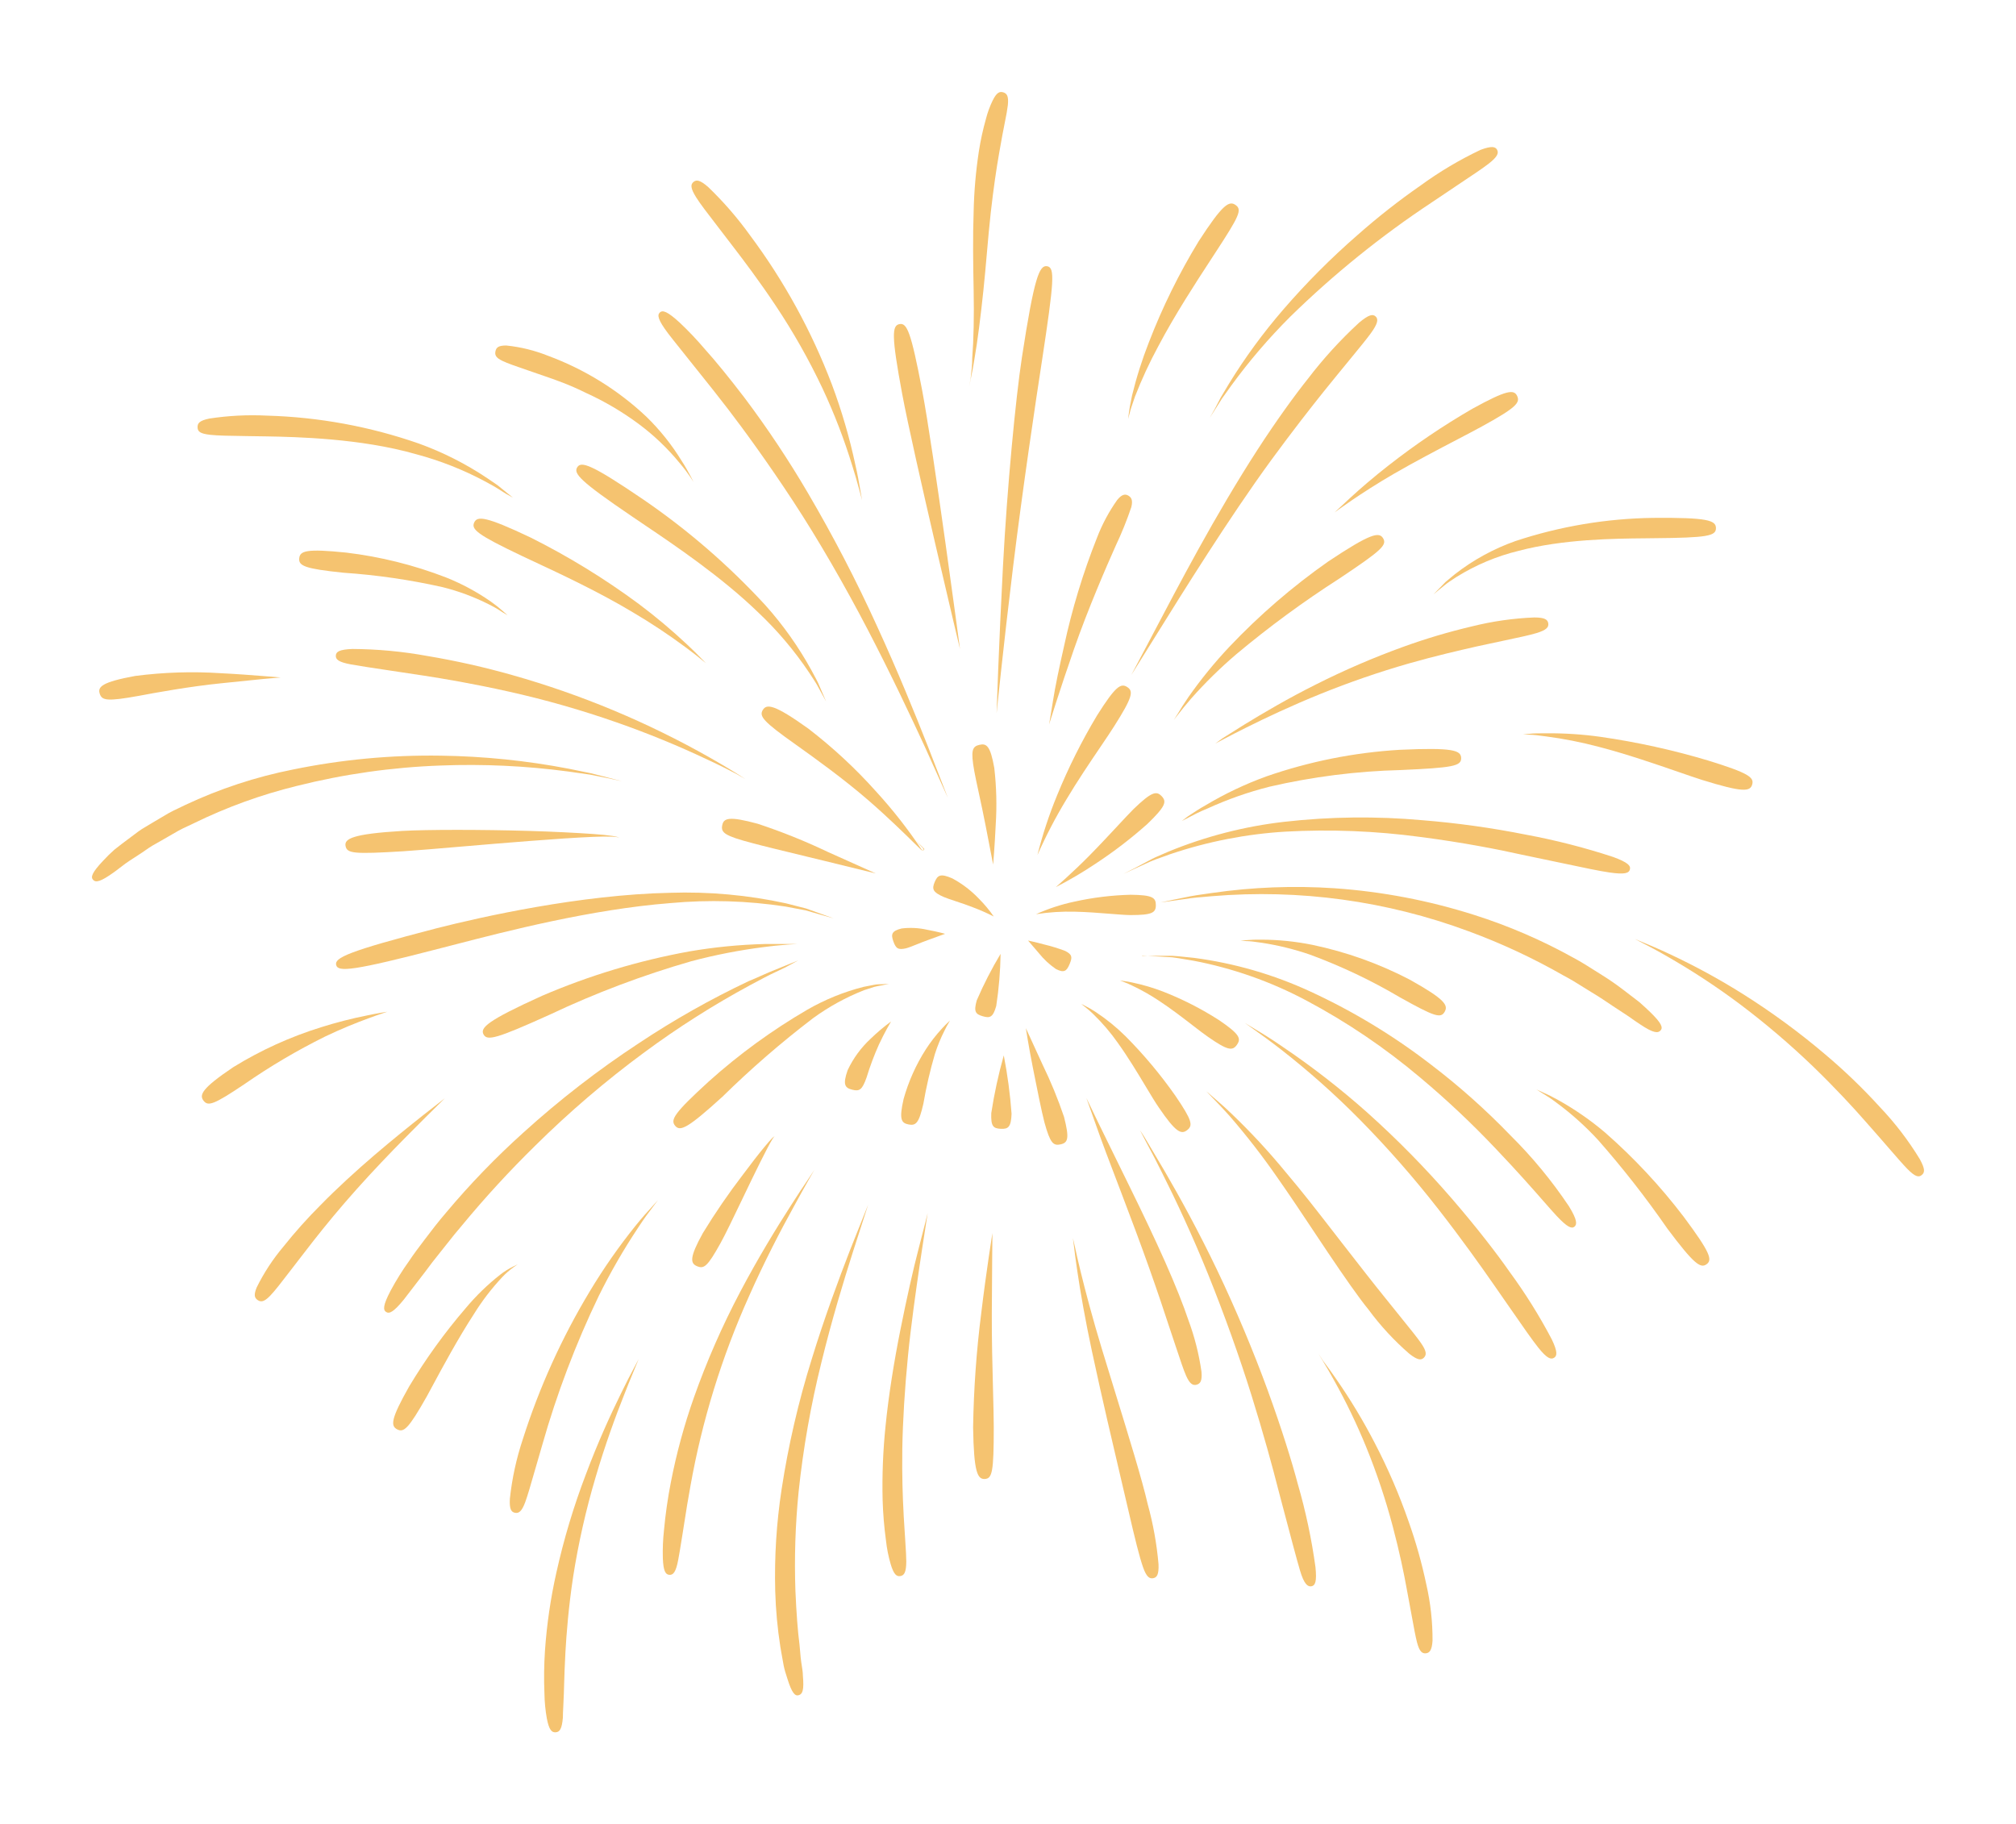 <svg width="263" height="238" viewBox="0 0 263 238" fill="none" xmlns="http://www.w3.org/2000/svg">
<g filter="url(#filter2_d)">
<path d="M126.625 49.498L126.417 50.506L126.613 49.475C126.627 49.344 126.645 49.2 126.663 49.045C126.737 48.434 126.833 47.643 126.833 46.719C127.018 44.392 127.087 41.23 127.018 37.837C126.948 34.445 126.902 30.82 127.018 27.589C127.075 24.96 127.303 22.338 127.7 19.738C127.923 18.308 128.232 16.893 128.625 15.5C128.834 14.682 129.124 13.886 129.492 13.126C130.024 12.049 130.417 11.899 130.891 12.049C131.365 12.2 131.596 12.547 131.481 13.705C131.411 14.273 131.284 15.048 131.064 16.091C130.865 17.035 130.657 18.218 130.395 19.699C130.368 19.852 130.341 20.008 130.313 20.167C130.012 21.869 129.608 24.555 129.249 27.751C129.059 29.449 128.901 31.248 128.741 33.07C128.6 34.678 128.458 36.305 128.29 37.895C127.931 41.288 127.538 44.45 127.133 46.766C126.96 47.912 126.763 48.85 126.625 49.498Z" fill="#F5C370"/>
<path d="M157.818 54.512L158.557 53.354L159.413 51.999L160.639 50.286C162.961 47.103 165.528 44.106 168.315 41.323C173.995 35.768 180.189 30.766 186.814 26.385C188.306 25.371 189.562 24.534 190.612 23.834C192.269 22.73 193.412 21.968 194.155 21.394C195.369 20.456 195.531 19.981 195.311 19.553C195.092 19.125 194.594 19.009 193.138 19.553C190.402 20.851 187.794 22.402 185.345 24.185C182.474 26.18 179.722 28.341 177.102 30.658C173.637 33.673 170.392 36.931 167.39 40.408C164.784 43.424 162.426 46.646 160.338 50.043L159.251 51.861L158.511 53.285L157.818 54.512Z" fill="#F5C370"/>
<path d="M112.462 65.258L112.242 64.008C112.221 63.888 112.199 63.759 112.175 63.622C112.044 62.862 111.869 61.85 111.595 60.673C110.832 57.093 109.804 53.574 108.52 50.147C105.874 43.189 102.275 36.634 97.825 30.669C96.207 28.421 94.388 26.324 92.391 24.405C91.305 23.455 90.842 23.421 90.46 23.745C90.079 24.069 90.067 24.544 90.819 25.748C91.337 26.578 92.238 27.748 93.592 29.505C94.203 30.299 94.907 31.212 95.709 32.268C97.004 33.958 99.051 36.656 101.201 39.887C103.492 43.323 105.528 46.922 107.294 50.656C108.83 53.933 110.132 57.316 111.19 60.777C111.54 61.855 111.794 62.786 111.994 63.518C112.045 63.706 112.093 63.882 112.138 64.043L112.462 65.258Z" fill="#F5C370"/>
<path d="M147.169 54.663L147.389 53.852C147.478 53.452 147.655 52.936 147.869 52.315C147.933 52.127 148.001 51.929 148.071 51.722C148.938 49.496 149.942 47.326 151.077 45.225C153.26 41.072 156.107 36.713 157.835 34.067C158.121 33.63 158.376 33.239 158.592 32.904C161.667 28.192 162.061 27.369 161.205 26.756C160.349 26.142 159.517 26.628 156.372 31.48C153.816 35.672 151.641 40.087 149.875 44.669C148.986 46.933 148.252 49.254 147.678 51.617C147.652 51.748 147.626 51.876 147.601 52L147.6 52.004L147.6 52.006C147.449 52.758 147.323 53.385 147.273 53.841L147.169 54.663Z" fill="#F5C370"/>
<path d="M125.237 84.678C125.237 84.678 121.769 58.623 120.301 50.923C118.832 43.222 118.312 42.099 117.341 42.284C116.37 42.469 116.266 43.72 117.699 51.409C119.133 59.098 125.237 84.678 125.237 84.678Z" fill="#F5C370"/>
<path d="M91.443 85.859L92.102 86.531L91.374 85.94C90.9 85.546 90.218 85.014 89.362 84.388C87.188 82.777 84.93 81.281 82.599 79.907C78.174 77.242 73.019 74.835 69.752 73.31C69.1 73.006 68.523 72.737 68.043 72.507C62.251 69.751 61.464 69.057 61.858 68.177C62.251 67.296 63.326 67.331 69.188 70.11C74.147 72.589 78.882 75.495 83.339 78.795C85.53 80.439 87.63 82.202 89.628 84.076C90.403 84.793 91.016 85.419 91.443 85.859Z" fill="#F5C370"/>
<path d="M107.953 111.126L114.254 113.952C114.254 113.952 111.156 113.187 107.537 112.307C106.758 112.118 105.963 111.925 105.177 111.735L105.175 111.734C102.306 111.04 99.553 110.373 98.137 109.991C94.519 109.042 94.033 108.625 94.218 107.675C94.403 106.726 95.085 106.448 98.843 107.467C101.953 108.494 104.996 109.716 107.953 111.126Z" fill="#F5C370"/>
<path d="M159.633 96.431L158.546 96.999L159.529 96.292C160.199 95.864 161.193 95.239 162.35 94.521C164.754 93.05 168.026 91.116 171.691 89.287C175.368 87.434 179.151 85.803 183.021 84.4C185.976 83.328 188.991 82.431 192.051 81.713C194.702 81.053 197.414 80.665 200.144 80.555C201.554 80.555 201.913 80.845 201.982 81.331C202.052 81.817 201.774 82.188 200.445 82.593C199.556 82.864 198.202 83.151 196.187 83.577L196.186 83.577C195.186 83.789 194.024 84.035 192.675 84.33L192.44 84.384C190.443 84.84 187.273 85.563 183.761 86.565C179.868 87.685 176.036 89.007 172.281 90.525C168.523 92.043 165.09 93.664 162.592 94.914C161.443 95.479 160.5 95.975 159.807 96.34L159.633 96.431Z" fill="#F5C370"/>
<path d="M161.818 122.706L162.569 122.775C163.055 122.775 163.725 122.868 164.604 122.995C166.746 123.323 168.855 123.842 170.905 124.547C174.988 126.053 178.927 127.925 182.675 130.14C187.137 132.63 187.947 132.884 188.455 132.016C188.964 131.147 188.525 130.383 183.9 127.801C179.889 125.711 175.61 124.183 171.183 123.262C169.009 122.823 166.798 122.598 164.581 122.59C163.89 122.577 163.2 122.601 162.511 122.66L161.818 122.706Z" fill="#F5C370"/>
<path d="M149.727 124.698L148.996 124.651V124.698H149.727Z" fill="#F5C370"/>
<path d="M149.727 124.698L150.823 124.767L152.939 124.894C153.49 124.964 154.089 125.066 154.728 125.174C155.039 125.227 155.36 125.281 155.69 125.334C160.828 126.315 165.79 128.064 170.408 130.522C175.697 133.333 180.674 136.698 185.253 140.562C188.738 143.481 192.05 146.601 195.173 149.907C197.997 152.874 199.94 155.089 201.333 156.678C202.044 157.489 202.612 158.137 203.081 158.638C204.468 160.12 205.035 160.329 205.393 160.039C205.751 159.75 205.774 159.159 204.688 157.387C202.457 154.05 199.897 150.947 197.046 148.123C193.819 144.773 190.341 141.676 186.64 138.86C181.792 135.123 176.541 131.942 170.986 129.376C166.163 127.141 161.029 125.653 155.76 124.964C155.343 124.927 154.944 124.884 154.562 124.843C153.989 124.782 153.454 124.725 152.962 124.698H149.727Z" fill="#F5C370"/>
<path d="M146.106 127.905L146.534 128.079C146.927 128.224 147.313 128.39 147.69 128.577C148.891 129.145 150.05 129.799 151.158 130.534C152.716 131.553 154.305 132.778 155.602 133.778C156.411 134.402 157.107 134.939 157.609 135.281C160.199 137.088 160.8 137.111 161.367 136.3C161.933 135.49 161.737 134.934 159.055 133.104C156.734 131.612 154.271 130.355 151.702 129.353C150.427 128.866 149.117 128.478 147.782 128.195C147.37 128.1 146.953 128.027 146.534 127.975L146.106 127.905Z" fill="#F5C370"/>
<path d="M141.493 131.321L141.042 130.962L141.539 131.217C142.009 131.452 142.464 131.715 142.903 132.004C144.315 132.934 145.631 134.001 146.834 135.189C149.227 137.595 151.408 140.202 153.355 142.982C155.552 146.213 155.644 146.838 154.869 147.44C154.095 148.042 153.39 147.741 151.158 144.464C150.721 143.833 150.148 142.879 149.482 141.769C148.437 140.03 147.162 137.91 145.828 136.057C144.888 134.717 143.824 133.468 142.649 132.329C142.287 131.967 141.901 131.63 141.493 131.321Z" fill="#F5C370"/>
<path d="M133.828 134.135C133.828 134.135 134.198 136.532 134.741 139.277C135.284 142.021 135.897 145.066 136.255 146.433C137.007 149.154 137.412 149.513 138.371 149.293C139.331 149.073 139.527 148.529 138.811 145.715C138.019 143.377 137.08 141.091 136.001 138.871L133.828 134.135Z" fill="#F5C370"/>
<path d="M129.319 145.205C129.709 142.669 130.254 140.16 130.949 137.69C131.44 140.207 131.78 142.752 131.966 145.31C131.897 147.047 131.538 147.313 130.556 147.267C129.573 147.22 129.249 146.942 129.319 145.205Z" fill="#F5C370"/>
<path d="M129.469 160.873C129.469 160.873 128.683 165.713 128.012 171.295C127.379 176.25 127.024 181.237 126.948 186.233C127.041 192.115 127.527 193.007 128.486 192.949C129.446 192.891 129.642 191.988 129.642 186.198C129.642 185.048 129.598 183.351 129.547 181.37L129.546 181.367L129.546 181.359L129.546 181.358V181.357L129.546 181.355L129.546 181.354L129.546 181.353V181.352L129.546 181.351L129.546 181.349V181.348C129.468 178.366 129.374 174.744 129.388 171.376C129.411 165.76 129.469 160.873 129.469 160.873Z" fill="#F5C370"/>
<path d="M113.583 135.513C114.417 134.703 115.305 133.952 116.243 133.267C116.243 133.267 115.41 134.656 114.659 136.277C114.035 137.671 113.499 139.102 113.052 140.562C112.485 142.171 112.138 142.403 111.202 142.171C110.265 141.94 109.895 141.569 110.578 139.624C111.305 138.072 112.326 136.676 113.583 135.513Z" fill="#F5C370"/>
<path d="M85.836 156.565L85.038 157.457C84.506 158.024 83.766 158.858 82.911 159.912C80.725 162.628 78.728 165.491 76.934 168.481C73.283 174.544 70.353 181.015 68.205 187.761C67.366 190.279 66.8 192.88 66.517 195.52C66.436 196.898 66.702 197.268 67.187 197.361C67.673 197.453 68.066 197.21 68.528 195.948C68.834 195.114 69.2 193.84 69.743 191.95L69.744 191.948C70.023 190.977 70.349 189.845 70.737 188.525C72.628 181.857 75.088 175.364 78.09 169.118C79.614 166.026 81.337 163.036 83.246 160.166C83.998 159.008 84.645 158.14 85.119 157.526L85.836 156.565Z" fill="#F5C370"/>
<path d="M83.316 177.316L82.807 178.544C82.715 178.771 82.609 179.026 82.493 179.307L82.491 179.312L82.49 179.314C82.199 180.018 81.841 180.883 81.454 181.89C80.344 184.669 78.911 188.572 77.685 192.775C76.437 196.987 75.467 201.277 74.783 205.617C74.159 209.716 73.893 213.26 73.766 215.506C73.667 217.253 73.624 218.712 73.588 219.934C73.578 220.284 73.568 220.614 73.558 220.926C73.537 221.549 73.51 222.097 73.486 222.579L73.486 222.58C73.456 223.179 73.431 223.676 73.431 224.087C73.303 225.581 73.014 225.963 72.494 225.998C71.974 226.032 71.627 225.697 71.338 224.191C71.147 223.121 71.043 222.036 71.026 220.949C70.949 219.081 70.972 217.21 71.095 215.344C71.333 211.93 71.827 208.539 72.575 205.2C73.544 200.822 74.834 196.522 76.436 192.335C77.986 188.178 79.72 184.415 81.061 181.693C81.703 180.363 82.268 179.296 82.671 178.535L83.316 177.316Z" fill="#F5C370"/>
<path d="M103.987 123.157H99.744C96.442 123.243 93.15 123.568 89.894 124.13C83.299 125.33 76.861 127.273 70.702 129.92C63.545 133.162 62.609 134.1 63.083 134.957C63.557 135.814 64.725 135.536 71.766 132.352C77.708 129.543 83.867 127.22 90.183 125.404C93.336 124.567 96.542 123.945 99.779 123.54C100.753 123.407 101.591 123.335 102.263 123.277L102.264 123.277C102.469 123.259 102.658 123.243 102.831 123.227L103.987 123.157Z" fill="#F5C370"/>
<path d="M55.244 145.46L58.031 143.283L55.51 145.773C53.973 147.301 51.892 149.386 49.73 151.667C47.568 153.948 45.348 156.426 43.463 158.696C41.579 160.965 40.018 162.992 39.035 164.277C38.67 164.751 38.334 165.188 38.025 165.591C36.669 167.355 35.82 168.461 35.208 169.083C34.457 169.847 34.041 169.893 33.624 169.616C33.208 169.338 33.069 168.956 33.497 167.937C34.438 166.04 35.602 164.263 36.966 162.645C38.484 160.74 40.109 158.923 41.833 157.202C43.937 155.048 46.434 152.767 48.839 150.706C51.244 148.645 53.545 146.803 55.244 145.46Z" fill="#F5C370"/>
<path d="M66.216 80.266L65.65 79.768C65.136 79.307 64.596 78.878 64.031 78.483C62.208 77.211 60.245 76.154 58.181 75.333C53.99 73.713 49.612 72.623 45.151 72.091C39.937 71.558 39.128 71.871 39.035 72.843C38.943 73.816 39.74 74.198 44.816 74.719C49.158 75.014 53.472 75.641 57.718 76.595C59.812 77.115 61.84 77.868 63.765 78.841C64.377 79.142 64.968 79.482 65.534 79.861L66.216 80.266Z" fill="#F5C370"/>
<path d="M90.091 62.132L90.484 62.885L90.021 62.178L90.013 62.167C89.701 61.727 89.253 61.095 88.634 60.372C87.104 58.51 85.358 56.838 83.431 55.392C81.241 53.756 78.88 52.362 76.39 51.235C74.279 50.178 72.322 49.507 70.977 49.045C70.849 49.002 70.726 48.959 70.61 48.919C69.974 48.698 69.404 48.502 68.891 48.325C67.257 47.764 66.212 47.404 65.534 47.078C64.644 46.65 64.528 46.279 64.644 45.793C64.759 45.306 65.06 45.075 66.043 45.075C67.915 45.265 69.752 45.718 71.5 46.418C76.257 48.176 80.614 50.873 84.31 54.35C86.087 56.079 87.641 58.024 88.934 60.14C89.442 60.919 89.788 61.566 90.039 62.035L90.091 62.132Z" fill="#F5C370"/>
<path d="M135.342 111.543C136.442 109.061 137.697 106.652 139.1 104.329C140.521 101.936 142.211 99.437 143.553 97.454C144.295 96.357 144.93 95.417 145.354 94.741C147.771 90.931 147.886 90.167 147.054 89.634C146.221 89.101 145.551 89.483 143.123 93.328C141.122 96.663 139.379 100.147 137.909 103.75C136.864 106.281 136.006 108.886 135.342 111.543Z" fill="#F5C370"/>
<path d="M127.423 130.511C128.323 128.421 129.362 126.394 130.533 124.443C130.499 126.719 130.31 128.99 129.966 131.24C129.55 132.711 129.157 132.861 128.209 132.583C127.261 132.305 127.006 131.993 127.423 130.511Z" fill="#F5C370"/>
<path d="M129.642 119.568C129.067 118.741 128.421 117.966 127.712 117.252C126.701 116.191 125.531 115.297 124.243 114.6C122.682 113.917 122.312 114.171 121.931 115.086C121.549 116.001 121.7 116.395 123.087 117.009C123.43 117.161 123.987 117.346 124.639 117.562C125.326 117.791 126.119 118.055 126.879 118.352C127.822 118.706 128.744 119.112 129.642 119.568Z" fill="#F5C370"/>
<path d="M187.796 76.885L186.999 77.545L187.727 76.803L188.571 75.935C188.772 75.754 189.001 75.568 189.245 75.37C189.422 75.227 189.607 75.076 189.796 74.916C192.182 73.055 194.853 71.593 197.705 70.585C203.508 68.663 209.571 67.644 215.683 67.563C222.793 67.505 223.857 67.887 223.857 68.906C223.857 69.925 222.758 70.157 215.764 70.215C215.386 70.221 214.959 70.225 214.491 70.23C210.637 70.266 203.925 70.331 198.132 71.859C195.272 72.553 192.54 73.698 190.039 75.252C189.889 75.352 189.743 75.448 189.6 75.54L189.6 75.541C189.282 75.748 188.988 75.94 188.733 76.132L187.796 76.885Z" fill="#F5C370"/>
<path d="M34.307 88.198L36.619 88.383L34.353 88.58L28.907 89.136C24.757 89.553 20.19 90.387 18.12 90.78C13.958 91.533 13.299 91.394 13.01 90.502C12.721 89.611 13.276 88.985 17.635 88.186C21.341 87.704 25.085 87.584 28.815 87.828C30.919 87.932 32.873 88.082 34.307 88.198Z" fill="#F5C370"/>
<path d="M123.653 104.085L121.029 97.323C119.399 93.189 117.121 87.573 114.404 81.667C111.701 75.724 108.691 69.927 105.386 64.297C102.87 60.005 100.11 55.86 97.12 51.884C95.062 49.197 93.374 47.124 91.963 45.561C90.931 44.343 89.831 43.183 88.668 42.087C87.038 40.593 86.437 40.431 86.079 40.767C85.72 41.103 85.824 41.717 87.142 43.477C87.545 44.007 88.06 44.651 88.692 45.44L88.693 45.441C89.095 45.944 89.545 46.506 90.044 47.136C90.425 47.617 90.839 48.133 91.286 48.69L91.288 48.693C92.348 50.015 93.593 51.568 95.016 53.424C97.039 56.064 100.184 60.372 103.49 65.421C106.797 70.469 110.242 76.456 113.225 82.188C116.208 87.92 118.786 93.386 120.647 97.415L123.653 104.085Z" fill="#F5C370"/>
<path d="M119.723 109.91C119.654 109.833 119.595 109.748 119.549 109.655C119.595 109.741 119.654 109.819 119.723 109.887L120.463 110.628C120.472 110.637 120.481 110.646 120.492 110.656C120.558 110.717 120.632 110.785 120.532 110.906C120.425 110.929 120.315 110.929 120.208 110.906C120.058 110.77 119.756 110.474 119.333 110.058C118.098 108.844 115.829 106.615 113.271 104.398C110.006 101.568 106.207 98.853 104.172 97.398L103.872 97.184C99.513 94.104 99.016 93.432 99.513 92.621C100.01 91.811 100.981 91.857 105.433 95.042C108.651 97.513 111.632 100.281 114.335 103.31C116.493 105.672 118.468 108.196 120.243 110.86C120.335 110.875 120.428 110.875 120.52 110.86C120.538 110.854 120.514 110.822 120.487 110.784C120.459 110.746 120.428 110.703 120.428 110.674L120.116 110.35C119.931 110.153 119.803 110.014 119.723 109.91Z" fill="#F5C370"/>
<path d="M130.012 93.05C130.012 93.05 130.914 84.145 132.163 73.955C133.411 63.765 135.122 52.312 135.932 47.066C137.527 36.575 137.631 34.919 136.614 34.734C135.596 34.549 134.926 36.112 133.307 46.684C132.498 51.976 131.388 63.568 130.845 73.839C130.301 84.11 130.012 93.05 130.012 93.05Z" fill="#F5C370"/>
<path d="M150.534 83.335L147.586 88.059L150.187 83.138L150.44 82.656C151.998 79.695 154.059 75.777 156.338 71.65C158.742 67.296 161.425 62.734 163.991 58.762C166.558 54.79 168.997 51.455 170.616 49.429C172.622 46.799 174.855 44.35 177.287 42.11C178.593 41.01 179.102 40.952 179.461 41.288C179.819 41.624 179.796 42.168 178.802 43.523C178.221 44.315 177.324 45.407 176.039 46.971L176.039 46.972L176.038 46.973L176.037 46.974L176.036 46.975L176.034 46.978L176.033 46.979C175.121 48.09 174.013 49.438 172.686 51.085C171.09 53.077 168.593 56.261 165.841 60.024C163.09 63.788 160.165 68.165 157.471 72.334C154.853 76.384 152.465 80.227 150.688 83.087L150.687 83.088L150.534 83.335Z" fill="#F5C370"/>
<path d="M153.135 93.918L153.736 93.154C154.106 92.656 154.661 91.996 155.39 91.139C157.217 89.073 159.188 87.139 161.286 85.349C165.563 81.771 170.061 78.468 174.755 75.46C180.201 71.824 180.964 71.118 180.443 70.238C179.923 69.358 178.825 69.555 173.264 73.26C168.606 76.529 164.288 80.257 160.373 84.388C158.446 86.435 156.668 88.617 155.054 90.919C154.43 91.823 153.956 92.587 153.644 93.119L153.135 93.918Z" fill="#F5C370"/>
<path d="M146.557 114.009L148.083 113.234L149.933 112.249C150.447 111.955 151.03 111.707 151.659 111.44C151.92 111.328 152.189 111.214 152.465 111.091C157.296 109.109 162.377 107.803 167.564 107.212C173.53 106.537 179.55 106.467 185.53 107.004C190.076 107.37 194.596 108 199.069 108.891C202.93 109.607 206.738 110.582 210.468 111.809C212.376 112.516 212.758 112.944 212.63 113.43C212.503 113.917 211.96 114.114 209.96 113.824C208.657 113.636 206.746 113.231 203.92 112.632L203.919 112.632C202.406 112.312 200.632 111.936 198.549 111.508C195.554 110.837 190.802 109.899 185.299 109.192C179.465 108.405 173.569 108.172 167.691 108.497C162.573 108.806 157.519 109.795 152.661 111.439C152.278 111.585 151.903 111.717 151.543 111.843C151.022 112.025 150.532 112.197 150.095 112.388L146.557 114.009Z" fill="#F5C370"/>
<path d="M162.407 133.463L163.702 134.39C164.535 134.98 165.726 135.837 167.171 136.961C170.764 139.769 174.174 142.805 177.38 146.051C181.047 149.772 184.494 153.704 187.704 157.827C190.721 161.695 193.196 165.192 194.745 167.415C195.565 168.591 196.291 169.637 196.935 170.566L196.939 170.571L196.939 170.572L196.94 170.573C198.717 173.135 199.873 174.803 200.687 175.822C201.797 177.212 202.318 177.397 202.734 177.142C203.15 176.888 203.208 176.343 202.433 174.722C200.814 171.643 198.966 168.69 196.907 165.887C195.346 163.64 192.687 160.178 189.427 156.403C185.962 152.393 182.243 148.61 178.293 145.078C174.856 142.024 171.221 139.2 167.414 136.625C165.934 135.594 164.685 134.83 163.806 134.309L162.407 133.463Z" fill="#F5C370"/>
<path d="M201.161 142.588L200.433 142.137L201.208 142.484C201.915 142.792 202.606 143.136 203.277 143.515C205.449 144.724 207.497 146.144 209.393 147.753C213.17 151.063 216.606 154.745 219.648 158.742C223.14 163.432 223.417 164.37 222.631 164.937C221.845 165.505 221.001 164.937 217.532 160.305C214.742 156.273 211.719 152.406 208.48 148.726C206.83 146.936 205.014 145.308 203.057 143.862C202.449 143.403 201.816 142.978 201.161 142.588Z" fill="#F5C370"/>
<path d="M157.367 142.368L158.199 143.237C158.731 143.781 159.494 144.568 160.373 145.553C162.615 148.138 164.715 150.844 166.662 153.659C168.21 155.861 169.77 158.206 171.269 160.461L171.269 160.462L171.27 160.463L171.275 160.47L171.28 160.478L171.281 160.48C171.96 161.501 172.627 162.504 173.275 163.467C175.356 166.559 177.229 169.257 178.524 170.843C180.088 172.966 181.884 174.908 183.877 176.633C184.964 177.478 185.415 177.478 185.762 177.119C186.108 176.76 186.132 176.309 185.38 175.22C184.891 174.512 184.085 173.516 182.888 172.036C182.244 171.24 181.487 170.305 180.605 169.199C179.333 167.635 177.356 165.099 175.079 162.17C174.692 161.672 174.298 161.163 173.897 160.645C171.938 158.114 169.826 155.386 167.714 152.906C165.521 150.235 163.17 147.698 160.673 145.31C159.773 144.44 158.982 143.76 158.411 143.269L157.367 142.368Z" fill="#F5C370"/>
<path d="M143.042 146.954L141.724 143.248L143.435 146.792L147.482 155.048C149.031 158.198 150.649 161.591 152.002 164.636C153.355 167.682 154.43 170.403 155.008 172.152C155.829 174.352 156.411 176.635 156.742 178.96C156.846 180.176 156.58 180.524 156.106 180.651C155.632 180.778 155.228 180.582 154.742 179.493C154.405 178.737 154.012 177.552 153.417 175.754L153.416 175.753L153.415 175.751C153.153 174.96 152.852 174.051 152.499 173.008C151.933 171.26 151.031 168.573 149.933 165.47C148.834 162.367 147.516 158.858 146.268 155.581C146.116 155.182 145.965 154.787 145.816 154.396L145.811 154.382C144.737 151.568 143.752 148.985 143.042 146.954Z" fill="#F5C370"/>
<path d="M121.017 158.267C121.017 158.267 120.59 160.039 119.861 162.818C119.133 165.597 118.277 169.407 117.457 173.518C116.636 177.629 115.919 182.064 115.526 186.036C115.193 189.247 115.066 192.477 115.144 195.705C115.197 197.475 115.344 199.242 115.584 200.997C115.696 202.024 115.897 203.039 116.185 204.031C116.601 205.432 116.971 205.698 117.457 205.617C117.942 205.536 118.22 205.154 118.231 203.73C118.231 203.149 118.183 202.373 118.119 201.363C118.107 201.165 118.094 200.958 118.081 200.742C118.062 200.443 118.042 200.124 118.02 199.787L118.018 199.767L118.018 199.766L118.018 199.765C117.943 198.619 117.854 197.249 117.792 195.612C117.711 193.482 117.63 190.089 117.792 186.186C117.954 182.284 118.301 177.872 118.798 173.738C119.295 169.604 119.873 165.725 120.301 162.899L121.017 158.267Z" fill="#F5C370"/>
<path d="M123.642 133.417L123.931 133.139L123.734 133.487L123.703 133.542C123.577 133.758 123.407 134.051 123.237 134.413C122.73 135.407 122.305 136.441 121.965 137.505C121.339 139.631 120.838 141.793 120.463 143.978C119.884 146.525 119.491 146.884 118.532 146.699C117.572 146.514 117.272 146.039 117.884 143.364C118.521 141.088 119.492 138.918 120.763 136.926C121.391 135.951 122.103 135.033 122.89 134.181C123.191 133.846 123.457 133.591 123.642 133.417Z" fill="#F5C370"/>
<path d="M106.242 152.616L105.409 153.879C104.866 154.678 104.091 155.836 103.178 157.271C101.34 160.132 98.9 164.104 96.576 168.516C94.228 172.959 92.207 177.568 90.53 182.307C89.251 185.929 88.242 189.641 87.512 193.412C87.111 195.468 86.814 197.544 86.622 199.63C86.487 200.845 86.437 202.068 86.472 203.29C86.541 205.003 86.83 205.42 87.327 205.455C87.825 205.49 88.183 205.108 88.484 203.463C88.604 202.853 88.73 202.065 88.891 201.06C88.947 200.711 89.007 200.335 89.073 199.932C89.145 199.492 89.218 199.021 89.296 198.515L89.297 198.514C89.498 197.219 89.735 195.696 90.067 193.898C91.588 185.346 94.159 177.015 97.721 169.094C99.721 164.578 101.872 160.468 103.502 157.515C104.311 156.021 104.993 154.805 105.467 153.971L106.242 152.616Z" fill="#F5C370"/>
<path d="M102.357 126.018L104.126 125.3L102.438 126.214L100.45 127.164C99.945 127.413 99.405 127.702 98.828 128.011C98.52 128.175 98.201 128.346 97.871 128.519C93.07 131.112 88.457 134.041 84.067 137.285C79.035 140.991 74.279 145.059 69.835 149.455C66.465 152.76 63.269 156.238 60.262 159.877C59.563 160.685 58.945 161.468 58.372 162.194L58.371 162.195L58.367 162.2L58.363 162.205C58.077 162.568 57.802 162.916 57.534 163.247C56.724 164.243 56.031 165.146 55.441 165.956L52.689 169.535C51.36 171.167 50.793 171.434 50.377 171.167C49.961 170.901 49.949 170.31 50.955 168.388C51.682 167.032 52.497 165.724 53.395 164.474C53.953 163.629 54.635 162.729 55.418 161.694L55.453 161.649C56.25 160.595 57.14 159.425 58.216 158.175C61.325 154.469 64.69 150.987 68.286 147.753C72.987 143.49 78.013 139.599 83.316 136.115C87.892 133.069 92.683 130.36 97.652 128.009C98.233 127.776 98.778 127.531 99.292 127.3C99.646 127.141 99.985 126.988 100.311 126.851L102.357 126.018Z" fill="#F5C370"/>
<path d="M67.534 164.949L66.898 165.262C66.313 165.551 65.759 165.901 65.245 166.304C63.603 167.596 62.1 169.055 60.759 170.658C58.015 173.846 55.548 177.263 53.383 180.871C50.955 185.156 50.955 186.024 51.811 186.476C52.666 186.927 53.291 186.406 55.672 182.191C55.883 181.807 56.136 181.336 56.425 180.8C57.721 178.392 59.732 174.657 61.811 171.457C62.884 169.723 64.127 168.101 65.522 166.616C65.959 166.151 66.439 165.728 66.956 165.354L67.534 164.949Z" fill="#F5C370"/>
<path d="M107.097 119.22L108.751 119.811L107.074 119.336L105.12 118.769L102.484 118.271C97.511 117.509 92.464 117.357 87.455 117.819C77.134 118.621 65.906 121.528 59.544 123.176C58.829 123.361 58.175 123.53 57.591 123.679C46.007 126.689 44.099 126.84 43.856 125.902C43.614 124.964 45.29 124.13 56.944 121.108C62.759 119.626 75.697 116.719 87.397 116.476C92.487 116.306 97.578 116.769 102.554 117.854L105.167 118.526L107.097 119.22Z" fill="#F5C370"/>
<path d="M135.157 119.267C136.851 119.002 138.565 118.893 140.279 118.942C141.787 118.975 143.403 119.103 144.785 119.213C145.892 119.301 146.849 119.377 147.482 119.382C150.326 119.382 150.788 119.07 150.788 118.085C150.788 117.101 150.36 116.765 147.505 116.731C145.027 116.793 142.56 117.095 140.14 117.634C138.426 117.999 136.755 118.546 135.157 119.267Z" fill="#F5C370"/>
<path d="M199.496 95.852L198.687 95.794L199.496 95.736C200.017 95.667 200.78 95.667 201.705 95.667C204.079 95.646 206.452 95.8 208.803 96.13C213.54 96.812 218.219 97.841 222.804 99.21C228.134 100.855 228.851 101.411 228.585 102.349C228.319 103.286 227.36 103.402 222.03 101.746C221.245 101.498 220.203 101.138 218.992 100.719C216.081 99.712 212.191 98.368 208.549 97.427C206.291 96.829 203.997 96.376 201.682 96.072C200.768 95.945 200.017 95.852 199.496 95.852Z" fill="#F5C370"/>
<path d="M66.02 64.205L66.91 64.923L65.997 64.413L64.84 63.684C64.546 63.497 64.214 63.316 63.86 63.122C63.687 63.027 63.508 62.929 63.326 62.827C60.449 61.286 57.404 60.085 54.25 59.248C47.059 57.187 38.665 57.002 34.769 56.932C33.817 56.916 32.967 56.903 32.207 56.893C29.859 56.859 28.374 56.838 27.404 56.724C26.121 56.574 25.797 56.319 25.774 55.763C25.751 55.207 26.029 54.871 27.312 54.605C29.798 54.225 32.316 54.097 34.827 54.223C41.584 54.413 48.271 55.643 54.655 57.87C57.785 59.004 60.766 60.512 63.534 62.364C63.741 62.508 63.943 62.643 64.136 62.773C64.44 62.977 64.725 63.168 64.979 63.359L66.02 64.205Z" fill="#F5C370"/>
<path d="M81.142 101.92L79.269 101.434L77.084 100.878L74.182 100.287C68.685 99.231 63.107 98.662 57.51 98.585C51.036 98.485 44.57 99.09 38.226 100.392C33.365 101.356 28.64 102.911 24.156 105.023C23.867 105.168 23.581 105.303 23.302 105.435C22.844 105.651 22.403 105.859 21.994 106.089L20.132 107.189L18.491 108.173C18.154 108.393 17.844 108.628 17.547 108.854C17.404 108.962 17.265 109.068 17.126 109.169C16.279 109.794 15.55 110.35 14.941 110.837C14.435 111.282 13.952 111.753 13.496 112.249C11.958 113.87 11.808 114.438 12.155 114.797C12.502 115.156 13.114 115.052 14.837 113.813C15.067 113.655 15.306 113.469 15.571 113.263C15.813 113.075 16.077 112.87 16.375 112.655C16.73 112.398 17.119 112.148 17.54 111.878L17.541 111.877L17.542 111.877L17.543 111.876L17.544 111.876C17.861 111.672 18.196 111.457 18.548 111.219C18.689 111.125 18.83 111.026 18.975 110.925C19.26 110.726 19.556 110.519 19.878 110.327L21.462 109.424L23.231 108.405C23.634 108.177 24.064 107.978 24.511 107.771C24.77 107.651 25.034 107.529 25.3 107.397C29.588 105.3 34.088 103.669 38.723 102.534C44.867 100.989 51.157 100.097 57.487 99.871C63.029 99.656 68.58 99.915 74.078 100.646L77.003 101.063L79.211 101.503L81.142 101.92Z" fill="#F5C370"/>
<path d="M49.822 132.109L50.527 131.993L49.845 132.224C49.417 132.363 48.793 132.583 48.042 132.861C46.527 133.417 44.492 134.228 42.4 135.235C38.742 137.047 35.221 139.125 31.867 141.454C27.901 144.117 27.15 144.36 26.56 143.607C25.971 142.855 26.294 142.009 30.422 139.23C34.018 137.012 37.879 135.257 41.914 134.008C43.889 133.386 45.896 132.871 47.926 132.468C48.56 132.33 49.099 132.235 49.52 132.162L49.689 132.132L49.822 132.109Z" fill="#F5C370"/>
<path d="M171.992 176.587L172.57 177.548L172.677 177.726C173.039 178.325 173.528 179.133 174.073 180.142C175.628 182.931 177.014 185.812 178.224 188.769C179.598 192.146 180.757 195.608 181.692 199.133C182.571 202.444 183.172 205.362 183.507 207.238C183.772 208.621 183.983 209.782 184.16 210.758L184.161 210.759L184.161 210.762L184.161 210.763C184.456 212.383 184.658 213.494 184.86 214.267C185.183 215.506 185.553 215.738 186.016 215.692C186.478 215.645 186.802 215.333 186.883 214.047C186.895 211.581 186.624 209.121 186.074 206.717C185.488 203.928 184.715 201.181 183.761 198.496C182.537 194.972 181.057 191.543 179.333 188.236C177.85 185.367 176.181 182.597 174.339 179.945C173.747 179.07 173.212 178.35 172.802 177.799C172.724 177.693 172.65 177.594 172.582 177.501L171.992 176.587Z" fill="#F5C370"/>
<path d="M107.768 91.51L107.19 90.456L106.519 89.24C106.32 88.907 106.084 88.55 105.83 88.164L105.829 88.163L105.829 88.162C105.73 88.013 105.629 87.859 105.525 87.7C103.614 84.856 101.392 82.234 98.9 79.884C94.095 75.229 87.926 71.072 84.129 68.513C83.477 68.074 82.895 67.682 82.402 67.343C75.65 62.757 74.795 61.773 75.303 60.962C75.812 60.152 77.096 60.522 83.905 65.154C89.729 69.138 95.082 73.773 99.86 78.969C102.186 81.57 104.207 84.43 105.884 87.492C106.001 87.719 106.119 87.936 106.233 88.146C106.42 88.491 106.595 88.814 106.739 89.124L107.768 91.51Z" fill="#F5C370"/>
<path d="M97.259 101.654L96.033 100.866C95.922 100.799 95.805 100.728 95.682 100.653L95.672 100.647C94.881 100.165 93.83 99.525 92.565 98.817C84.457 94.222 75.829 90.618 66.864 88.082C63.209 87.044 59.5 86.209 55.753 85.581C52.522 84.99 49.245 84.684 45.961 84.666C44.261 84.736 43.845 85.025 43.81 85.523C43.775 86.021 44.145 86.38 45.787 86.681C46.865 86.879 48.487 87.121 50.892 87.481L50.894 87.482C52.15 87.67 53.62 87.89 55.337 88.152C57.834 88.534 61.811 89.206 66.309 90.213C71.105 91.279 75.834 92.629 80.471 94.254C84.524 95.671 88.499 97.303 92.38 99.141C93.906 99.847 95.143 100.484 95.987 100.924L97.259 101.654Z" fill="#F5C370"/>
<path d="M137.805 91.545L136.857 94.509C136.857 94.509 137.076 93.328 137.365 91.452C137.654 89.576 138.198 87.017 138.81 84.307C139.85 79.467 141.293 74.722 143.123 70.122C143.791 68.386 144.673 66.741 145.747 65.224C146.36 64.471 146.799 64.425 147.193 64.656C147.586 64.888 147.817 65.235 147.586 66.162C147.01 67.871 146.334 69.546 145.562 71.176C144.406 73.758 141.932 79.444 140.117 84.666C139.204 87.272 138.394 89.738 137.805 91.545Z" fill="#F5C370"/>
<path d="M154.176 107.108L155.077 106.645L155.122 106.621C155.687 106.321 156.492 105.893 157.505 105.487C160.112 104.296 162.821 103.343 165.598 102.638C171.226 101.335 176.97 100.605 182.744 100.461C189.554 100.16 190.629 99.94 190.617 98.909C190.606 97.879 189.542 97.508 182.605 97.821C176.67 98.173 170.811 99.342 165.194 101.295C162.441 102.295 159.789 103.555 157.274 105.058C156.496 105.493 155.86 105.914 155.354 106.248C155.213 106.341 155.083 106.427 154.962 106.506L154.176 107.108Z" fill="#F5C370"/>
<path d="M153.216 117.483L151.389 117.738L153.193 117.356L155.309 116.927C155.817 116.827 156.374 116.749 156.969 116.665C157.335 116.614 157.715 116.561 158.107 116.499C163.408 115.732 168.775 115.526 174.119 115.885C180.297 116.315 186.403 117.482 192.305 119.359C196.81 120.787 201.159 122.665 205.289 124.964C206.296 125.502 207.218 126.089 208.064 126.627L208.065 126.628C208.384 126.831 208.691 127.027 208.988 127.21C209.957 127.811 210.895 128.461 211.798 129.156L213.867 130.742C214.422 131.229 214.885 131.657 215.266 132.028C216.781 133.498 216.966 134.066 216.631 134.436C216.295 134.807 215.706 134.807 213.983 133.649C213.555 133.371 213.047 133.023 212.469 132.607L210.353 131.217C209.555 130.673 208.642 130.059 207.578 129.422C207.241 129.22 206.895 129.003 206.537 128.778C205.765 128.293 204.934 127.77 203.994 127.28C200.023 125.007 195.87 123.071 191.577 121.49C180.906 117.528 169.494 115.966 158.153 116.916C157.75 116.956 157.362 116.988 156.989 117.018C156.398 117.066 155.847 117.111 155.343 117.182L153.216 117.483Z" fill="#F5C370"/>
<path d="M148.73 147.475C148.73 147.475 149.008 148.019 149.516 148.98C149.611 149.158 149.713 149.35 149.822 149.554L149.822 149.555C150.303 150.456 150.921 151.616 151.609 153.022C153.332 156.438 155.54 161.128 157.633 166.315C159.725 171.503 161.714 177.061 163.274 182.064C164.835 187.066 166.038 191.478 166.743 194.269L167.307 196.407L167.308 196.41C168.435 200.68 169.128 203.304 169.587 204.865C170.119 206.671 170.604 207.042 171.09 206.949C171.576 206.856 171.807 206.347 171.61 204.436C171.104 200.764 170.331 197.134 169.298 193.574C168.558 190.76 167.182 186.325 165.367 181.346C163.552 176.367 161.24 170.843 158.823 165.783C156.407 160.722 153.887 156.137 151.956 152.825C151.394 151.855 150.88 150.997 150.443 150.268L150.442 150.267C150.134 149.752 149.864 149.301 149.644 148.922C149.112 148.008 148.73 147.475 148.73 147.475Z" fill="#F5C370"/>
<path d="M140.117 162.679L139.967 161.521L140.233 162.668C140.394 163.42 140.637 164.52 140.961 165.841C141.608 168.504 142.568 172.094 143.724 175.915C144.277 177.735 144.857 179.617 145.432 181.484L145.436 181.495L145.437 181.499C147.254 187.396 149.022 193.132 149.724 196.226C150.431 198.787 150.903 201.407 151.135 204.054C151.193 205.432 150.927 205.802 150.441 205.895C149.956 205.988 149.563 205.733 149.112 204.448C148.661 203.162 148.083 200.858 147.158 196.851C146.932 195.874 146.636 194.614 146.292 193.153C145.227 188.624 143.708 182.167 142.441 176.239C141.608 172.325 140.949 168.631 140.556 165.922C140.348 164.567 140.209 163.455 140.117 162.679Z" fill="#F5C370"/>
<path d="M113.26 157.156L112.612 158.777C112.339 159.455 111.99 160.333 111.576 161.376L111.57 161.39C111.356 161.928 111.125 162.511 110.878 163.131C109.456 166.802 107.572 171.839 105.884 177.351C104.153 182.895 102.843 188.562 101.964 194.304C101.294 198.694 101.015 203.135 101.132 207.574C101.201 210.01 101.425 212.439 101.802 214.846C101.852 215.13 101.898 215.402 101.943 215.663L101.943 215.664C102.043 216.254 102.134 216.785 102.23 217.266C102.346 217.848 102.503 218.332 102.639 218.752C102.665 218.835 102.691 218.914 102.716 218.992C103.305 220.891 103.722 221.308 104.207 221.157C104.693 221.007 104.912 220.509 104.739 218.587C104.739 218.186 104.665 217.72 104.579 217.181C104.563 217.081 104.547 216.978 104.531 216.873C104.468 216.468 104.431 216.02 104.39 215.541C104.364 215.226 104.336 214.897 104.3 214.557C104.068 212.762 103.895 210.458 103.768 207.539C103.616 203.227 103.755 198.91 104.184 194.616C104.783 188.934 105.776 183.3 107.155 177.756C108.508 172.198 110.08 167.068 111.271 163.316L113.26 157.156Z" fill="#F5C370"/>
<path d="M100.97 148.286C101.074 148.193 101.074 148.286 101.074 148.286C101.051 148.077 100.635 148.795 100.08 149.849C99.525 150.903 98.808 152.362 98.045 153.925C97.632 154.776 97.21 155.659 96.796 156.523L96.794 156.526L96.793 156.528L96.793 156.529C95.687 158.838 94.64 161.021 94.01 162.158C92.276 165.285 91.836 165.563 90.935 165.192C90.033 164.822 89.94 164.034 91.698 160.861C93.304 158.231 95.048 155.687 96.923 153.242C97.964 151.841 98.97 150.544 99.733 149.629C100.114 149.166 100.438 148.795 100.669 148.552C100.759 148.452 100.86 148.363 100.97 148.286Z" fill="#F5C370"/>
<path d="M115.965 128.345L115.063 128.403C114.786 128.403 114.416 128.403 114.011 128.484L112.647 128.75C110.088 129.402 107.63 130.4 105.34 131.715C100.743 134.39 96.431 137.529 92.472 141.083C87.906 145.252 87.431 146.097 88.079 146.873C88.726 147.649 89.698 147.22 94.253 143.075C97.964 139.429 101.899 136.017 106.034 132.861C108.108 131.344 110.369 130.102 112.763 129.167L114.058 128.75C114.331 128.678 114.581 128.634 114.806 128.594C114.905 128.576 114.998 128.56 115.086 128.542L115.965 128.345Z" fill="#F5C370"/>
<path d="M77.292 108.798C79.466 108.949 80.911 109.157 80.76 109.354C80.888 109.146 79.431 109.088 77.292 109.181C75.153 109.273 72.228 109.47 69.118 109.713C66.115 109.942 62.93 110.213 60.074 110.456C56.993 110.719 54.294 110.948 52.62 111.057C46.157 111.45 45.278 111.346 45.082 110.385C44.885 109.424 45.972 108.798 52.458 108.405C55.718 108.219 62.806 108.219 69.083 108.405C72.217 108.497 75.118 108.648 77.292 108.798Z" fill="#F5C370"/>
<path d="M174.096 66.856C174.096 66.856 177.564 64.286 181.831 61.819C184.613 60.21 187.701 58.597 190.128 57.328C191.422 56.652 192.528 56.074 193.3 55.647C197.774 53.192 198.34 52.544 197.924 51.664C197.508 50.784 196.595 50.842 192.074 53.331C188.265 55.536 184.614 58.005 181.149 60.719C179.183 62.248 177.426 63.776 176.166 64.934C174.905 66.092 174.096 66.856 174.096 66.856Z" fill="#F5C370"/>
<path d="M142.926 112.678C141.256 113.796 139.523 114.817 137.735 115.735C137.735 115.735 139.863 113.905 142.094 111.647C143.347 110.379 144.651 108.979 145.759 107.791L145.76 107.789L145.762 107.787L145.763 107.787C146.625 106.861 147.369 106.063 147.875 105.556C150.245 103.275 150.858 103.159 151.54 103.865C152.222 104.572 152.095 105.162 149.701 107.478C147.573 109.375 145.309 111.113 142.926 112.678Z" fill="#F5C370"/>
<path d="M129.561 112.794C129.561 112.794 129.769 110.385 129.897 107.606C130.058 105.135 129.996 102.654 129.712 100.195C129.203 97.311 128.706 96.952 127.769 97.172C126.833 97.392 126.613 97.89 127.11 100.646C127.225 101.292 127.443 102.299 127.696 103.467C127.978 104.773 128.304 106.28 128.579 107.71C129.099 110.42 129.561 112.794 129.561 112.794Z" fill="#F5C370"/>
<path d="M120.983 121.305C122.255 121.536 123.295 121.826 123.295 121.826L121.098 122.625C120.592 122.807 120.078 123.012 119.617 123.197C119.025 123.433 118.518 123.635 118.22 123.713C117.144 123.968 116.867 123.725 116.543 122.81C116.219 121.895 116.3 121.455 117.618 121.131C118.741 120.992 119.88 121.051 120.983 121.305Z" fill="#F5C370"/>
<path d="M134.117 122.706L135.516 124.339C136.151 125.134 136.899 125.832 137.735 126.411C138.811 126.967 139.146 126.701 139.527 125.798C139.909 124.894 139.897 124.535 138.961 124.061C138.063 123.72 137.144 123.438 136.209 123.215C135.111 122.914 134.117 122.706 134.117 122.706Z" fill="#F5C370"/>
<path d="M214.445 123.111L213.289 122.509L214.492 123.007L214.536 123.025C215.308 123.349 216.402 123.806 217.706 124.42C221.117 126.008 224.423 127.814 227.602 129.827C231.272 132.151 234.776 134.728 238.089 137.54C240.62 139.672 243.006 141.969 245.234 144.418C247.214 146.498 248.966 148.785 250.459 151.238C251.165 152.547 251.107 152.964 250.702 153.3C250.298 153.635 249.824 153.52 248.806 152.477C248.239 151.897 247.489 151.032 246.432 149.813L246.431 149.812L246.429 149.809C245.589 148.841 244.556 147.65 243.268 146.201C241.823 144.545 239.465 141.986 236.586 139.195C233.516 136.239 230.269 133.474 226.862 130.916C223.874 128.688 220.755 126.643 217.521 124.79C216.249 124.049 215.185 123.493 214.445 123.111Z" fill="#F5C370"/>
</g>
<defs>
<filter id="filter2_d" x="0" y="0" width="263" height="238" filterUnits="userSpaceOnUse" color-interpolation-filters="sRGB">
<feFlood flood-opacity="0" result="BackgroundImageFix"/>
<feColorMatrix in="SourceAlpha" type="matrix" values="0 0 0 0 0 0 0 0 0 0 0 0 0 0 0 0 0 0 127 0" result="hardAlpha"/>
<feOffset/>
<feGaussianBlur stdDeviation="6"/>
<feComposite in2="hardAlpha" operator="out"/>
<feColorMatrix type="matrix" values="0 0 0 0 0.953 0 0 0 0 0.694 0 0 0 0 0.275 0 0 0 1 0"/>
<feBlend mode="normal" in2="BackgroundImageFix" result="effect1_dropShadow"/>
<feBlend mode="normal" in="SourceGraphic" in2="effect1_dropShadow" result="shape"/>
</filter>
</defs>
</svg>

